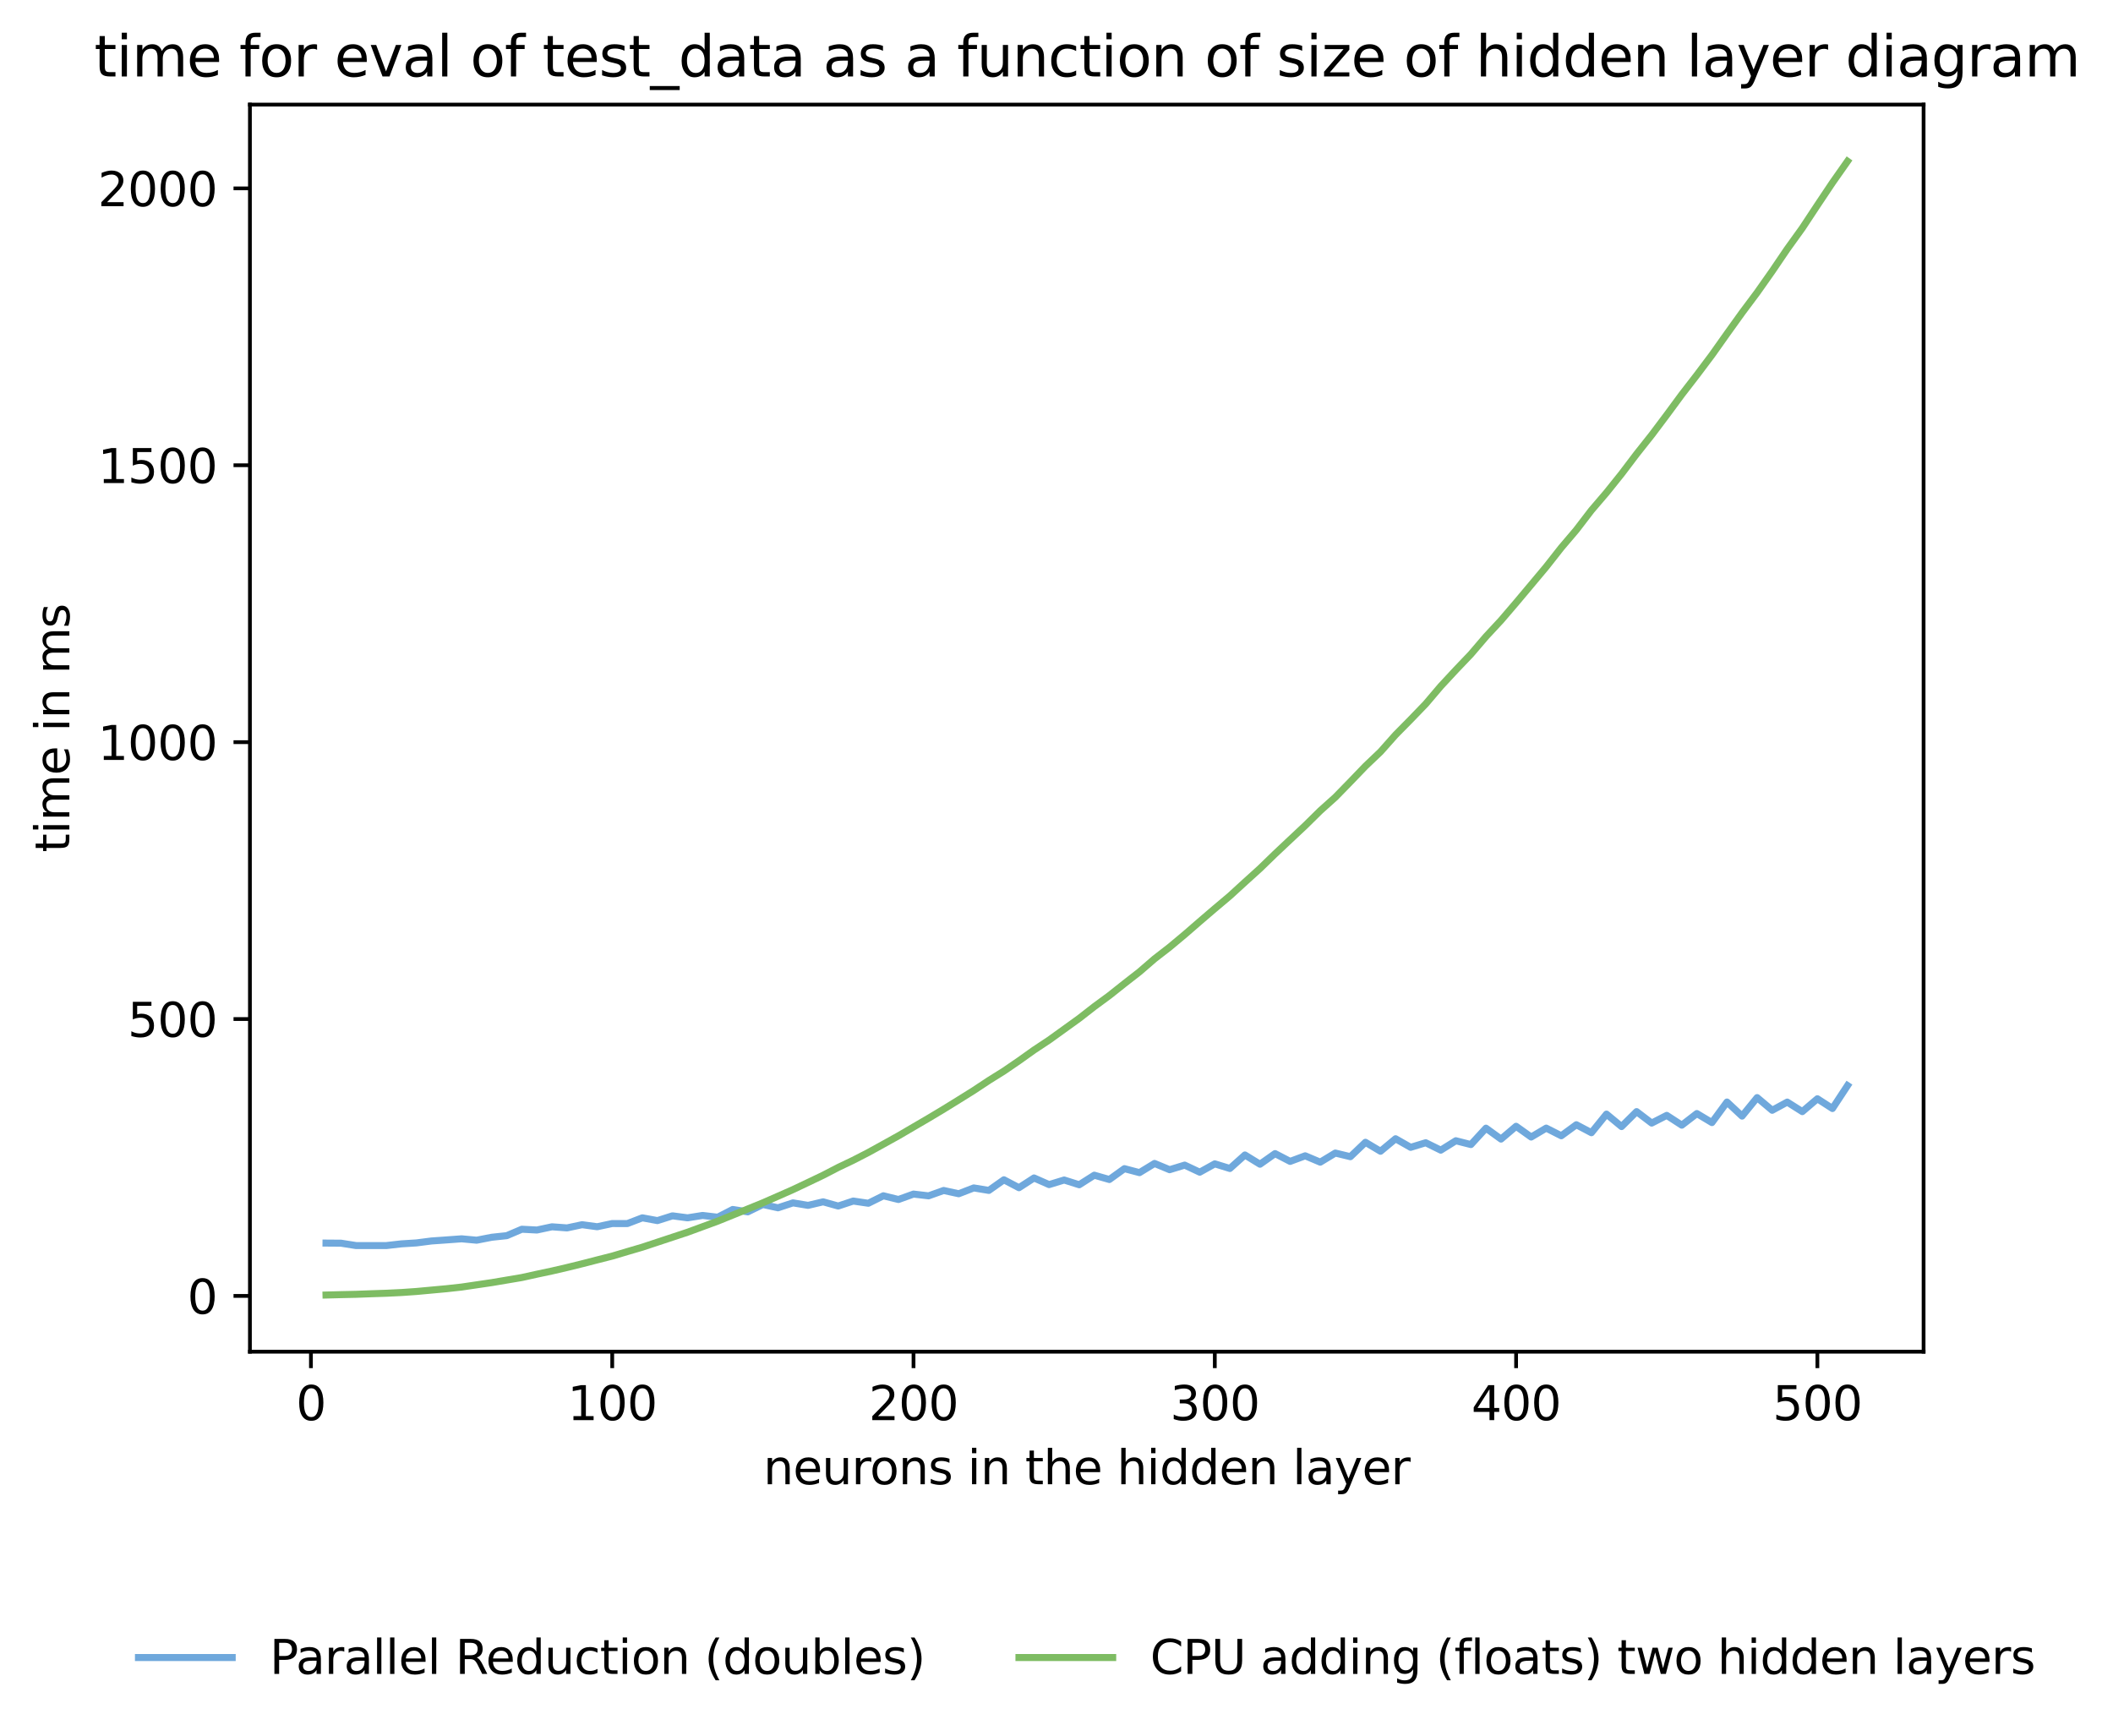<?xml version="1.0" encoding="utf-8" standalone="no"?>
<!DOCTYPE svg PUBLIC "-//W3C//DTD SVG 1.1//EN"
  "http://www.w3.org/Graphics/SVG/1.1/DTD/svg11.dtd">
<svg xmlns:xlink="http://www.w3.org/1999/xlink" width="450.864pt" height="370.464pt" viewBox="0 0 450.864 370.464" xmlns="http://www.w3.org/2000/svg" version="1.1">
 <defs>
  <style type="text/css">*{stroke-linejoin: round; stroke-linecap: butt}</style>
 </defs>
 <g id="figure_1">
  <g id="patch_1">
   <path d="M 0 370.464 
L 450.864 370.464 
L 450.864 0 
L 0 0 
z
" style="fill: #ffffff"/>
  </g>
  <g id="axes_1">
   <g id="patch_2">
    <path d="M 53.328 288.43 
L 410.448 288.43 
L 410.448 22.318 
L 53.328 22.318 
z
" style="fill: #ffffff"/>
   </g>
   <g id="matplotlib.axis_1">
    <g id="xtick_1">
     <g id="line2d_1">
      <defs>
       <path id="mac2b638244" d="M 0 0 
L 0 3.5 
" style="stroke: #000000; stroke-width: 0.8"/>
      </defs>
      <g>
       <use xlink:href="#mac2b638244" x="66.346" y="288.43" style="stroke: #000000; stroke-width: 0.8"/>
      </g>
     </g>
     <g id="text_1">
      <!-- 0 -->
      <g transform="translate(63.165 303.029) scale(0.1 -0.1)">
       <defs>
        <path id="DejaVuSans-30" d="M 2034 4250 
Q 1547 4250 1301 3770 
Q 1056 3291 1056 2328 
Q 1056 1369 1301 889 
Q 1547 409 2034 409 
Q 2525 409 2770 889 
Q 3016 1369 3016 2328 
Q 3016 3291 2770 3770 
Q 2525 4250 2034 4250 
z
M 2034 4750 
Q 2819 4750 3233 4129 
Q 3647 3509 3647 2328 
Q 3647 1150 3233 529 
Q 2819 -91 2034 -91 
Q 1250 -91 836 529 
Q 422 1150 422 2328 
Q 422 3509 836 4129 
Q 1250 4750 2034 4750 
z
" transform="scale(0.016)"/>
       </defs>
       <use xlink:href="#DejaVuSans-30"/>
      </g>
     </g>
    </g>
    <g id="xtick_2">
     <g id="line2d_2">
      <g>
       <use xlink:href="#mac2b638244" x="130.634" y="288.43" style="stroke: #000000; stroke-width: 0.8"/>
      </g>
     </g>
     <g id="text_2">
      <!-- 100 -->
      <g transform="translate(121.091 303.029) scale(0.1 -0.1)">
       <defs>
        <path id="DejaVuSans-31" d="M 794 531 
L 1825 531 
L 1825 4091 
L 703 3866 
L 703 4441 
L 1819 4666 
L 2450 4666 
L 2450 531 
L 3481 531 
L 3481 0 
L 794 0 
L 794 531 
z
" transform="scale(0.016)"/>
       </defs>
       <use xlink:href="#DejaVuSans-31"/>
       <use xlink:href="#DejaVuSans-30" x="63.623"/>
       <use xlink:href="#DejaVuSans-30" x="127.246"/>
      </g>
     </g>
    </g>
    <g id="xtick_3">
     <g id="line2d_3">
      <g>
       <use xlink:href="#mac2b638244" x="194.923" y="288.43" style="stroke: #000000; stroke-width: 0.8"/>
      </g>
     </g>
     <g id="text_3">
      <!-- 200 -->
      <g transform="translate(185.379 303.029) scale(0.1 -0.1)">
       <defs>
        <path id="DejaVuSans-32" d="M 1228 531 
L 3431 531 
L 3431 0 
L 469 0 
L 469 531 
Q 828 903 1448 1529 
Q 2069 2156 2228 2338 
Q 2531 2678 2651 2914 
Q 2772 3150 2772 3378 
Q 2772 3750 2511 3984 
Q 2250 4219 1831 4219 
Q 1534 4219 1204 4116 
Q 875 4013 500 3803 
L 500 4441 
Q 881 4594 1212 4672 
Q 1544 4750 1819 4750 
Q 2544 4750 2975 4387 
Q 3406 4025 3406 3419 
Q 3406 3131 3298 2873 
Q 3191 2616 2906 2266 
Q 2828 2175 2409 1742 
Q 1991 1309 1228 531 
z
" transform="scale(0.016)"/>
       </defs>
       <use xlink:href="#DejaVuSans-32"/>
       <use xlink:href="#DejaVuSans-30" x="63.623"/>
       <use xlink:href="#DejaVuSans-30" x="127.246"/>
      </g>
     </g>
    </g>
    <g id="xtick_4">
     <g id="line2d_4">
      <g>
       <use xlink:href="#mac2b638244" x="259.211" y="288.43" style="stroke: #000000; stroke-width: 0.8"/>
      </g>
     </g>
     <g id="text_4">
      <!-- 300 -->
      <g transform="translate(249.667 303.029) scale(0.1 -0.1)">
       <defs>
        <path id="DejaVuSans-33" d="M 2597 2516 
Q 3050 2419 3304 2112 
Q 3559 1806 3559 1356 
Q 3559 666 3084 287 
Q 2609 -91 1734 -91 
Q 1441 -91 1130 -33 
Q 819 25 488 141 
L 488 750 
Q 750 597 1062 519 
Q 1375 441 1716 441 
Q 2309 441 2620 675 
Q 2931 909 2931 1356 
Q 2931 1769 2642 2001 
Q 2353 2234 1838 2234 
L 1294 2234 
L 1294 2753 
L 1863 2753 
Q 2328 2753 2575 2939 
Q 2822 3125 2822 3475 
Q 2822 3834 2567 4026 
Q 2313 4219 1838 4219 
Q 1578 4219 1281 4162 
Q 984 4106 628 3988 
L 628 4550 
Q 988 4650 1302 4700 
Q 1616 4750 1894 4750 
Q 2613 4750 3031 4423 
Q 3450 4097 3450 3541 
Q 3450 3153 3228 2886 
Q 3006 2619 2597 2516 
z
" transform="scale(0.016)"/>
       </defs>
       <use xlink:href="#DejaVuSans-33"/>
       <use xlink:href="#DejaVuSans-30" x="63.623"/>
       <use xlink:href="#DejaVuSans-30" x="127.246"/>
      </g>
     </g>
    </g>
    <g id="xtick_5">
     <g id="line2d_5">
      <g>
       <use xlink:href="#mac2b638244" x="323.499" y="288.43" style="stroke: #000000; stroke-width: 0.8"/>
      </g>
     </g>
     <g id="text_5">
      <!-- 400 -->
      <g transform="translate(313.955 303.029) scale(0.1 -0.1)">
       <defs>
        <path id="DejaVuSans-34" d="M 2419 4116 
L 825 1625 
L 2419 1625 
L 2419 4116 
z
M 2253 4666 
L 3047 4666 
L 3047 1625 
L 3713 1625 
L 3713 1100 
L 3047 1100 
L 3047 0 
L 2419 0 
L 2419 1100 
L 313 1100 
L 313 1709 
L 2253 4666 
z
" transform="scale(0.016)"/>
       </defs>
       <use xlink:href="#DejaVuSans-34"/>
       <use xlink:href="#DejaVuSans-30" x="63.623"/>
       <use xlink:href="#DejaVuSans-30" x="127.246"/>
      </g>
     </g>
    </g>
    <g id="xtick_6">
     <g id="line2d_6">
      <g>
       <use xlink:href="#mac2b638244" x="387.787" y="288.43" style="stroke: #000000; stroke-width: 0.8"/>
      </g>
     </g>
     <g id="text_6">
      <!-- 500 -->
      <g transform="translate(378.243 303.029) scale(0.1 -0.1)">
       <defs>
        <path id="DejaVuSans-35" d="M 691 4666 
L 3169 4666 
L 3169 4134 
L 1269 4134 
L 1269 2991 
Q 1406 3038 1543 3061 
Q 1681 3084 1819 3084 
Q 2600 3084 3056 2656 
Q 3513 2228 3513 1497 
Q 3513 744 3044 326 
Q 2575 -91 1722 -91 
Q 1428 -91 1123 -41 
Q 819 9 494 109 
L 494 744 
Q 775 591 1075 516 
Q 1375 441 1709 441 
Q 2250 441 2565 725 
Q 2881 1009 2881 1497 
Q 2881 1984 2565 2268 
Q 2250 2553 1709 2553 
Q 1456 2553 1204 2497 
Q 953 2441 691 2322 
L 691 4666 
z
" transform="scale(0.016)"/>
       </defs>
       <use xlink:href="#DejaVuSans-35"/>
       <use xlink:href="#DejaVuSans-30" x="63.623"/>
       <use xlink:href="#DejaVuSans-30" x="127.246"/>
      </g>
     </g>
    </g>
    <g id="text_7">
     <!-- neurons in the hidden layer -->
     <g transform="translate(162.883 316.707) scale(0.1 -0.1)">
      <defs>
       <path id="DejaVuSans-6e" d="M 3513 2113 
L 3513 0 
L 2938 0 
L 2938 2094 
Q 2938 2591 2744 2837 
Q 2550 3084 2163 3084 
Q 1697 3084 1428 2787 
Q 1159 2491 1159 1978 
L 1159 0 
L 581 0 
L 581 3500 
L 1159 3500 
L 1159 2956 
Q 1366 3272 1645 3428 
Q 1925 3584 2291 3584 
Q 2894 3584 3203 3211 
Q 3513 2838 3513 2113 
z
" transform="scale(0.016)"/>
       <path id="DejaVuSans-65" d="M 3597 1894 
L 3597 1613 
L 953 1613 
Q 991 1019 1311 708 
Q 1631 397 2203 397 
Q 2534 397 2845 478 
Q 3156 559 3463 722 
L 3463 178 
Q 3153 47 2828 -22 
Q 2503 -91 2169 -91 
Q 1331 -91 842 396 
Q 353 884 353 1716 
Q 353 2575 817 3079 
Q 1281 3584 2069 3584 
Q 2775 3584 3186 3129 
Q 3597 2675 3597 1894 
z
M 3022 2063 
Q 3016 2534 2758 2815 
Q 2500 3097 2075 3097 
Q 1594 3097 1305 2825 
Q 1016 2553 972 2059 
L 3022 2063 
z
" transform="scale(0.016)"/>
       <path id="DejaVuSans-75" d="M 544 1381 
L 544 3500 
L 1119 3500 
L 1119 1403 
Q 1119 906 1312 657 
Q 1506 409 1894 409 
Q 2359 409 2629 706 
Q 2900 1003 2900 1516 
L 2900 3500 
L 3475 3500 
L 3475 0 
L 2900 0 
L 2900 538 
Q 2691 219 2414 64 
Q 2138 -91 1772 -91 
Q 1169 -91 856 284 
Q 544 659 544 1381 
z
M 1991 3584 
L 1991 3584 
z
" transform="scale(0.016)"/>
       <path id="DejaVuSans-72" d="M 2631 2963 
Q 2534 3019 2420 3045 
Q 2306 3072 2169 3072 
Q 1681 3072 1420 2755 
Q 1159 2438 1159 1844 
L 1159 0 
L 581 0 
L 581 3500 
L 1159 3500 
L 1159 2956 
Q 1341 3275 1631 3429 
Q 1922 3584 2338 3584 
Q 2397 3584 2469 3576 
Q 2541 3569 2628 3553 
L 2631 2963 
z
" transform="scale(0.016)"/>
       <path id="DejaVuSans-6f" d="M 1959 3097 
Q 1497 3097 1228 2736 
Q 959 2375 959 1747 
Q 959 1119 1226 758 
Q 1494 397 1959 397 
Q 2419 397 2687 759 
Q 2956 1122 2956 1747 
Q 2956 2369 2687 2733 
Q 2419 3097 1959 3097 
z
M 1959 3584 
Q 2709 3584 3137 3096 
Q 3566 2609 3566 1747 
Q 3566 888 3137 398 
Q 2709 -91 1959 -91 
Q 1206 -91 779 398 
Q 353 888 353 1747 
Q 353 2609 779 3096 
Q 1206 3584 1959 3584 
z
" transform="scale(0.016)"/>
       <path id="DejaVuSans-73" d="M 2834 3397 
L 2834 2853 
Q 2591 2978 2328 3040 
Q 2066 3103 1784 3103 
Q 1356 3103 1142 2972 
Q 928 2841 928 2578 
Q 928 2378 1081 2264 
Q 1234 2150 1697 2047 
L 1894 2003 
Q 2506 1872 2764 1633 
Q 3022 1394 3022 966 
Q 3022 478 2636 193 
Q 2250 -91 1575 -91 
Q 1294 -91 989 -36 
Q 684 19 347 128 
L 347 722 
Q 666 556 975 473 
Q 1284 391 1588 391 
Q 1994 391 2212 530 
Q 2431 669 2431 922 
Q 2431 1156 2273 1281 
Q 2116 1406 1581 1522 
L 1381 1569 
Q 847 1681 609 1914 
Q 372 2147 372 2553 
Q 372 3047 722 3315 
Q 1072 3584 1716 3584 
Q 2034 3584 2315 3537 
Q 2597 3491 2834 3397 
z
" transform="scale(0.016)"/>
       <path id="DejaVuSans-20" transform="scale(0.016)"/>
       <path id="DejaVuSans-69" d="M 603 3500 
L 1178 3500 
L 1178 0 
L 603 0 
L 603 3500 
z
M 603 4863 
L 1178 4863 
L 1178 4134 
L 603 4134 
L 603 4863 
z
" transform="scale(0.016)"/>
       <path id="DejaVuSans-74" d="M 1172 4494 
L 1172 3500 
L 2356 3500 
L 2356 3053 
L 1172 3053 
L 1172 1153 
Q 1172 725 1289 603 
Q 1406 481 1766 481 
L 2356 481 
L 2356 0 
L 1766 0 
Q 1100 0 847 248 
Q 594 497 594 1153 
L 594 3053 
L 172 3053 
L 172 3500 
L 594 3500 
L 594 4494 
L 1172 4494 
z
" transform="scale(0.016)"/>
       <path id="DejaVuSans-68" d="M 3513 2113 
L 3513 0 
L 2938 0 
L 2938 2094 
Q 2938 2591 2744 2837 
Q 2550 3084 2163 3084 
Q 1697 3084 1428 2787 
Q 1159 2491 1159 1978 
L 1159 0 
L 581 0 
L 581 4863 
L 1159 4863 
L 1159 2956 
Q 1366 3272 1645 3428 
Q 1925 3584 2291 3584 
Q 2894 3584 3203 3211 
Q 3513 2838 3513 2113 
z
" transform="scale(0.016)"/>
       <path id="DejaVuSans-64" d="M 2906 2969 
L 2906 4863 
L 3481 4863 
L 3481 0 
L 2906 0 
L 2906 525 
Q 2725 213 2448 61 
Q 2172 -91 1784 -91 
Q 1150 -91 751 415 
Q 353 922 353 1747 
Q 353 2572 751 3078 
Q 1150 3584 1784 3584 
Q 2172 3584 2448 3432 
Q 2725 3281 2906 2969 
z
M 947 1747 
Q 947 1113 1208 752 
Q 1469 391 1925 391 
Q 2381 391 2643 752 
Q 2906 1113 2906 1747 
Q 2906 2381 2643 2742 
Q 2381 3103 1925 3103 
Q 1469 3103 1208 2742 
Q 947 2381 947 1747 
z
" transform="scale(0.016)"/>
       <path id="DejaVuSans-6c" d="M 603 4863 
L 1178 4863 
L 1178 0 
L 603 0 
L 603 4863 
z
" transform="scale(0.016)"/>
       <path id="DejaVuSans-61" d="M 2194 1759 
Q 1497 1759 1228 1600 
Q 959 1441 959 1056 
Q 959 750 1161 570 
Q 1363 391 1709 391 
Q 2188 391 2477 730 
Q 2766 1069 2766 1631 
L 2766 1759 
L 2194 1759 
z
M 3341 1997 
L 3341 0 
L 2766 0 
L 2766 531 
Q 2569 213 2275 61 
Q 1981 -91 1556 -91 
Q 1019 -91 701 211 
Q 384 513 384 1019 
Q 384 1609 779 1909 
Q 1175 2209 1959 2209 
L 2766 2209 
L 2766 2266 
Q 2766 2663 2505 2880 
Q 2244 3097 1772 3097 
Q 1472 3097 1187 3025 
Q 903 2953 641 2809 
L 641 3341 
Q 956 3463 1253 3523 
Q 1550 3584 1831 3584 
Q 2591 3584 2966 3190 
Q 3341 2797 3341 1997 
z
" transform="scale(0.016)"/>
       <path id="DejaVuSans-79" d="M 2059 -325 
Q 1816 -950 1584 -1140 
Q 1353 -1331 966 -1331 
L 506 -1331 
L 506 -850 
L 844 -850 
Q 1081 -850 1212 -737 
Q 1344 -625 1503 -206 
L 1606 56 
L 191 3500 
L 800 3500 
L 1894 763 
L 2988 3500 
L 3597 3500 
L 2059 -325 
z
" transform="scale(0.016)"/>
      </defs>
      <use xlink:href="#DejaVuSans-6e"/>
      <use xlink:href="#DejaVuSans-65" x="63.379"/>
      <use xlink:href="#DejaVuSans-75" x="124.902"/>
      <use xlink:href="#DejaVuSans-72" x="188.281"/>
      <use xlink:href="#DejaVuSans-6f" x="227.145"/>
      <use xlink:href="#DejaVuSans-6e" x="288.326"/>
      <use xlink:href="#DejaVuSans-73" x="351.705"/>
      <use xlink:href="#DejaVuSans-20" x="403.805"/>
      <use xlink:href="#DejaVuSans-69" x="435.592"/>
      <use xlink:href="#DejaVuSans-6e" x="463.375"/>
      <use xlink:href="#DejaVuSans-20" x="526.754"/>
      <use xlink:href="#DejaVuSans-74" x="558.541"/>
      <use xlink:href="#DejaVuSans-68" x="597.75"/>
      <use xlink:href="#DejaVuSans-65" x="661.129"/>
      <use xlink:href="#DejaVuSans-20" x="722.652"/>
      <use xlink:href="#DejaVuSans-68" x="754.439"/>
      <use xlink:href="#DejaVuSans-69" x="817.818"/>
      <use xlink:href="#DejaVuSans-64" x="845.602"/>
      <use xlink:href="#DejaVuSans-64" x="909.078"/>
      <use xlink:href="#DejaVuSans-65" x="972.555"/>
      <use xlink:href="#DejaVuSans-6e" x="1034.078"/>
      <use xlink:href="#DejaVuSans-20" x="1097.457"/>
      <use xlink:href="#DejaVuSans-6c" x="1129.244"/>
      <use xlink:href="#DejaVuSans-61" x="1157.027"/>
      <use xlink:href="#DejaVuSans-79" x="1218.307"/>
      <use xlink:href="#DejaVuSans-65" x="1277.486"/>
      <use xlink:href="#DejaVuSans-72" x="1339.01"/>
     </g>
    </g>
   </g>
   <g id="matplotlib.axis_2">
    <g id="ytick_1">
     <g id="line2d_7">
      <defs>
       <path id="m992aa551db" d="M 0 0 
L -3.5 0 
" style="stroke: #000000; stroke-width: 0.8"/>
      </defs>
      <g>
       <use xlink:href="#m992aa551db" x="53.328" y="276.523" style="stroke: #000000; stroke-width: 0.8"/>
      </g>
     </g>
     <g id="text_8">
      <!-- 0 -->
      <g transform="translate(39.966 280.322) scale(0.1 -0.1)">
       <use xlink:href="#DejaVuSans-30"/>
      </g>
     </g>
    </g>
    <g id="ytick_2">
     <g id="line2d_8">
      <g>
       <use xlink:href="#m992aa551db" x="53.328" y="217.44" style="stroke: #000000; stroke-width: 0.8"/>
      </g>
     </g>
     <g id="text_9">
      <!-- 500 -->
      <g transform="translate(27.241 221.24) scale(0.1 -0.1)">
       <use xlink:href="#DejaVuSans-35"/>
       <use xlink:href="#DejaVuSans-30" x="63.623"/>
       <use xlink:href="#DejaVuSans-30" x="127.246"/>
      </g>
     </g>
    </g>
    <g id="ytick_3">
     <g id="line2d_9">
      <g>
       <use xlink:href="#m992aa551db" x="53.328" y="158.358" style="stroke: #000000; stroke-width: 0.8"/>
      </g>
     </g>
     <g id="text_10">
      <!-- 1000 -->
      <g transform="translate(20.878 162.157) scale(0.1 -0.1)">
       <use xlink:href="#DejaVuSans-31"/>
       <use xlink:href="#DejaVuSans-30" x="63.623"/>
       <use xlink:href="#DejaVuSans-30" x="127.246"/>
       <use xlink:href="#DejaVuSans-30" x="190.869"/>
      </g>
     </g>
    </g>
    <g id="ytick_4">
     <g id="line2d_10">
      <g>
       <use xlink:href="#m992aa551db" x="53.328" y="99.275" style="stroke: #000000; stroke-width: 0.8"/>
      </g>
     </g>
     <g id="text_11">
      <!-- 1500 -->
      <g transform="translate(20.878 103.074) scale(0.1 -0.1)">
       <use xlink:href="#DejaVuSans-31"/>
       <use xlink:href="#DejaVuSans-35" x="63.623"/>
       <use xlink:href="#DejaVuSans-30" x="127.246"/>
       <use xlink:href="#DejaVuSans-30" x="190.869"/>
      </g>
     </g>
    </g>
    <g id="ytick_5">
     <g id="line2d_11">
      <g>
       <use xlink:href="#m992aa551db" x="53.328" y="40.192" style="stroke: #000000; stroke-width: 0.8"/>
      </g>
     </g>
     <g id="text_12">
      <!-- 2000 -->
      <g transform="translate(20.878 43.992) scale(0.1 -0.1)">
       <use xlink:href="#DejaVuSans-32"/>
       <use xlink:href="#DejaVuSans-30" x="63.623"/>
       <use xlink:href="#DejaVuSans-30" x="127.246"/>
       <use xlink:href="#DejaVuSans-30" x="190.869"/>
      </g>
     </g>
    </g>
    <g id="text_13">
     <!-- time in ms -->
     <g transform="translate(14.798 181.881) rotate(-90) scale(0.1 -0.1)">
      <defs>
       <path id="DejaVuSans-6d" d="M 3328 2828 
Q 3544 3216 3844 3400 
Q 4144 3584 4550 3584 
Q 5097 3584 5394 3201 
Q 5691 2819 5691 2113 
L 5691 0 
L 5113 0 
L 5113 2094 
Q 5113 2597 4934 2840 
Q 4756 3084 4391 3084 
Q 3944 3084 3684 2787 
Q 3425 2491 3425 1978 
L 3425 0 
L 2847 0 
L 2847 2094 
Q 2847 2600 2669 2842 
Q 2491 3084 2119 3084 
Q 1678 3084 1418 2786 
Q 1159 2488 1159 1978 
L 1159 0 
L 581 0 
L 581 3500 
L 1159 3500 
L 1159 2956 
Q 1356 3278 1631 3431 
Q 1906 3584 2284 3584 
Q 2666 3584 2933 3390 
Q 3200 3197 3328 2828 
z
" transform="scale(0.016)"/>
      </defs>
      <use xlink:href="#DejaVuSans-74"/>
      <use xlink:href="#DejaVuSans-69" x="39.209"/>
      <use xlink:href="#DejaVuSans-6d" x="66.992"/>
      <use xlink:href="#DejaVuSans-65" x="164.404"/>
      <use xlink:href="#DejaVuSans-20" x="225.928"/>
      <use xlink:href="#DejaVuSans-69" x="257.715"/>
      <use xlink:href="#DejaVuSans-6e" x="285.498"/>
      <use xlink:href="#DejaVuSans-20" x="348.877"/>
      <use xlink:href="#DejaVuSans-6d" x="380.664"/>
      <use xlink:href="#DejaVuSans-73" x="478.076"/>
     </g>
    </g>
   </g>
   <g id="line2d_12">
    <path d="M 69.561 265.25 
L 72.775 265.274 
L 75.99 265.782 
L 79.204 265.782 
L 82.418 265.782 
L 85.633 265.416 
L 88.847 265.215 
L 92.062 264.801 
L 95.276 264.577 
L 98.49 264.34 
L 101.705 264.636 
L 104.919 264.009 
L 108.134 263.667 
L 111.348 262.296 
L 114.562 262.462 
L 117.777 261.776 
L 120.991 262.012 
L 124.206 261.327 
L 127.42 261.764 
L 130.634 261.079 
L 133.849 261.091 
L 137.063 259.862 
L 140.278 260.453 
L 143.492 259.436 
L 146.706 259.862 
L 149.921 259.354 
L 153.135 259.732 
L 156.35 258.078 
L 159.564 258.586 
L 162.778 257.014 
L 165.993 257.723 
L 169.207 256.671 
L 172.422 257.203 
L 175.636 256.447 
L 178.851 257.345 
L 182.065 256.281 
L 185.279 256.754 
L 188.494 255.159 
L 191.708 255.951 
L 194.923 254.793 
L 198.137 255.171 
L 201.351 254.024 
L 204.566 254.722 
L 207.78 253.481 
L 210.995 254.013 
L 214.209 251.744 
L 217.423 253.434 
L 220.638 251.354 
L 223.852 252.772 
L 227.067 251.791 
L 230.281 252.807 
L 233.495 250.763 
L 236.71 251.685 
L 239.924 249.369 
L 243.139 250.22 
L 246.353 248.258 
L 249.567 249.593 
L 252.782 248.613 
L 255.996 250.125 
L 259.211 248.341 
L 262.425 249.333 
L 265.639 246.45 
L 268.854 248.423 
L 272.068 246.155 
L 275.283 247.821 
L 278.497 246.627 
L 281.711 247.986 
L 284.926 246.037 
L 288.14 246.816 
L 291.355 243.744 
L 294.569 245.658 
L 297.783 242.988 
L 300.998 244.819 
L 304.212 243.839 
L 307.427 245.422 
L 310.641 243.413 
L 313.855 244.229 
L 317.07 240.731 
L 320.284 243.059 
L 323.499 240.329 
L 326.713 242.622 
L 329.927 240.719 
L 333.142 242.35 
L 336.356 239.998 
L 339.571 241.7 
L 342.785 237.729 
L 345.999 240.388 
L 349.214 237.198 
L 352.428 239.644 
L 355.643 238.001 
L 358.857 240.093 
L 362.071 237.611 
L 365.286 239.537 
L 368.5 235.153 
L 371.715 238.155 
L 374.929 234.208 
L 378.143 236.914 
L 381.358 235.165 
L 384.572 237.198 
L 387.787 234.456 
L 391.001 236.536 
L 394.215 231.644 
" clip-path="url(#pbb4e5a3d83)" style="fill: none; stroke: #6fa8dc; stroke-width: 1.5; stroke-linecap: square"/>
   </g>
   <g id="line2d_13">
    <path d="M 69.561 276.334 
L 72.775 276.251 
L 75.99 276.181 
L 79.204 276.062 
L 82.418 275.956 
L 85.633 275.802 
L 88.847 275.578 
L 92.062 275.282 
L 95.276 274.987 
L 98.49 274.633 
L 101.705 274.16 
L 104.919 273.687 
L 108.134 273.144 
L 111.348 272.6 
L 114.562 271.891 
L 117.777 271.206 
L 120.991 270.461 
L 124.206 269.67 
L 127.42 268.842 
L 130.634 268.027 
L 133.849 267.07 
L 137.063 266.125 
L 140.278 265.061 
L 143.492 263.998 
L 146.706 262.934 
L 149.921 261.753 
L 153.135 260.571 
L 156.35 259.271 
L 159.564 257.971 
L 162.778 256.66 
L 165.993 255.253 
L 169.207 253.835 
L 172.422 252.311 
L 175.636 250.775 
L 178.851 249.109 
L 182.065 247.573 
L 185.279 245.918 
L 188.494 244.146 
L 191.708 242.362 
L 194.923 240.483 
L 198.137 238.604 
L 201.351 236.678 
L 204.566 234.693 
L 207.78 232.684 
L 210.995 230.557 
L 214.209 228.548 
L 217.423 226.35 
L 220.638 224.058 
L 223.852 221.931 
L 227.067 219.615 
L 230.281 217.299 
L 233.495 214.794 
L 236.71 212.43 
L 239.924 209.878 
L 243.139 207.373 
L 246.353 204.596 
L 249.567 202.103 
L 252.782 199.42 
L 255.996 196.632 
L 259.211 193.878 
L 262.425 191.172 
L 265.639 188.23 
L 268.854 185.323 
L 272.068 182.204 
L 275.283 179.179 
L 278.497 176.165 
L 281.711 172.998 
L 284.926 170.115 
L 288.14 166.818 
L 291.355 163.474 
L 294.569 160.414 
L 297.783 156.798 
L 300.998 153.537 
L 304.212 150.204 
L 307.427 146.423 
L 310.641 142.961 
L 313.855 139.593 
L 317.07 135.835 
L 320.284 132.373 
L 323.499 128.616 
L 326.713 124.787 
L 329.927 120.947 
L 333.142 116.858 
L 336.356 113.077 
L 339.571 108.882 
L 342.785 105.124 
L 345.999 101.118 
L 349.214 96.876 
L 352.428 92.823 
L 355.643 88.546 
L 358.857 84.185 
L 362.071 80.026 
L 365.286 75.748 
L 368.5 71.211 
L 371.715 66.732 
L 374.929 62.431 
L 378.143 57.87 
L 381.358 53.132 
L 384.572 48.665 
L 387.787 43.796 
L 391.001 38.987 
L 394.215 34.414 
" clip-path="url(#pbb4e5a3d83)" style="fill: none; stroke: #7ebc63; stroke-width: 1.5; stroke-linecap: square"/>
   </g>
   <g id="patch_3">
    <path d="M 53.328 288.43 
L 53.328 22.318 
" style="fill: none; stroke: #000000; stroke-width: 0.8; stroke-linejoin: miter; stroke-linecap: square"/>
   </g>
   <g id="patch_4">
    <path d="M 410.448 288.43 
L 410.448 22.318 
" style="fill: none; stroke: #000000; stroke-width: 0.8; stroke-linejoin: miter; stroke-linecap: square"/>
   </g>
   <g id="patch_5">
    <path d="M 53.328 288.43 
L 410.448 288.43 
" style="fill: none; stroke: #000000; stroke-width: 0.8; stroke-linejoin: miter; stroke-linecap: square"/>
   </g>
   <g id="patch_6">
    <path d="M 53.328 22.318 
L 410.448 22.318 
" style="fill: none; stroke: #000000; stroke-width: 0.8; stroke-linejoin: miter; stroke-linecap: square"/>
   </g>
   <g id="text_14">
    <!-- time for eval of test_data as a function of size of hidden layer diagram -->
    <g transform="translate(20.113 16.318) scale(0.12 -0.12)">
     <defs>
      <path id="DejaVuSans-66" d="M 2375 4863 
L 2375 4384 
L 1825 4384 
Q 1516 4384 1395 4259 
Q 1275 4134 1275 3809 
L 1275 3500 
L 2222 3500 
L 2222 3053 
L 1275 3053 
L 1275 0 
L 697 0 
L 697 3053 
L 147 3053 
L 147 3500 
L 697 3500 
L 697 3744 
Q 697 4328 969 4595 
Q 1241 4863 1831 4863 
L 2375 4863 
z
" transform="scale(0.016)"/>
      <path id="DejaVuSans-76" d="M 191 3500 
L 800 3500 
L 1894 563 
L 2988 3500 
L 3597 3500 
L 2284 0 
L 1503 0 
L 191 3500 
z
" transform="scale(0.016)"/>
      <path id="DejaVuSans-5f" d="M 3263 -1063 
L 3263 -1509 
L -63 -1509 
L -63 -1063 
L 3263 -1063 
z
" transform="scale(0.016)"/>
      <path id="DejaVuSans-63" d="M 3122 3366 
L 3122 2828 
Q 2878 2963 2633 3030 
Q 2388 3097 2138 3097 
Q 1578 3097 1268 2742 
Q 959 2388 959 1747 
Q 959 1106 1268 751 
Q 1578 397 2138 397 
Q 2388 397 2633 464 
Q 2878 531 3122 666 
L 3122 134 
Q 2881 22 2623 -34 
Q 2366 -91 2075 -91 
Q 1284 -91 818 406 
Q 353 903 353 1747 
Q 353 2603 823 3093 
Q 1294 3584 2113 3584 
Q 2378 3584 2631 3529 
Q 2884 3475 3122 3366 
z
" transform="scale(0.016)"/>
      <path id="DejaVuSans-7a" d="M 353 3500 
L 3084 3500 
L 3084 2975 
L 922 459 
L 3084 459 
L 3084 0 
L 275 0 
L 275 525 
L 2438 3041 
L 353 3041 
L 353 3500 
z
" transform="scale(0.016)"/>
      <path id="DejaVuSans-67" d="M 2906 1791 
Q 2906 2416 2648 2759 
Q 2391 3103 1925 3103 
Q 1463 3103 1205 2759 
Q 947 2416 947 1791 
Q 947 1169 1205 825 
Q 1463 481 1925 481 
Q 2391 481 2648 825 
Q 2906 1169 2906 1791 
z
M 3481 434 
Q 3481 -459 3084 -895 
Q 2688 -1331 1869 -1331 
Q 1566 -1331 1297 -1286 
Q 1028 -1241 775 -1147 
L 775 -588 
Q 1028 -725 1275 -790 
Q 1522 -856 1778 -856 
Q 2344 -856 2625 -561 
Q 2906 -266 2906 331 
L 2906 616 
Q 2728 306 2450 153 
Q 2172 0 1784 0 
Q 1141 0 747 490 
Q 353 981 353 1791 
Q 353 2603 747 3093 
Q 1141 3584 1784 3584 
Q 2172 3584 2450 3431 
Q 2728 3278 2906 2969 
L 2906 3500 
L 3481 3500 
L 3481 434 
z
" transform="scale(0.016)"/>
     </defs>
     <use xlink:href="#DejaVuSans-74"/>
     <use xlink:href="#DejaVuSans-69" x="39.209"/>
     <use xlink:href="#DejaVuSans-6d" x="66.992"/>
     <use xlink:href="#DejaVuSans-65" x="164.404"/>
     <use xlink:href="#DejaVuSans-20" x="225.928"/>
     <use xlink:href="#DejaVuSans-66" x="257.715"/>
     <use xlink:href="#DejaVuSans-6f" x="292.92"/>
     <use xlink:href="#DejaVuSans-72" x="354.102"/>
     <use xlink:href="#DejaVuSans-20" x="395.215"/>
     <use xlink:href="#DejaVuSans-65" x="427.002"/>
     <use xlink:href="#DejaVuSans-76" x="488.525"/>
     <use xlink:href="#DejaVuSans-61" x="547.705"/>
     <use xlink:href="#DejaVuSans-6c" x="608.984"/>
     <use xlink:href="#DejaVuSans-20" x="636.768"/>
     <use xlink:href="#DejaVuSans-6f" x="668.555"/>
     <use xlink:href="#DejaVuSans-66" x="729.736"/>
     <use xlink:href="#DejaVuSans-20" x="764.941"/>
     <use xlink:href="#DejaVuSans-74" x="796.729"/>
     <use xlink:href="#DejaVuSans-65" x="835.938"/>
     <use xlink:href="#DejaVuSans-73" x="897.461"/>
     <use xlink:href="#DejaVuSans-74" x="949.561"/>
     <use xlink:href="#DejaVuSans-5f" x="988.77"/>
     <use xlink:href="#DejaVuSans-64" x="1038.77"/>
     <use xlink:href="#DejaVuSans-61" x="1102.246"/>
     <use xlink:href="#DejaVuSans-74" x="1163.525"/>
     <use xlink:href="#DejaVuSans-61" x="1202.734"/>
     <use xlink:href="#DejaVuSans-20" x="1264.014"/>
     <use xlink:href="#DejaVuSans-61" x="1295.801"/>
     <use xlink:href="#DejaVuSans-73" x="1357.08"/>
     <use xlink:href="#DejaVuSans-20" x="1409.18"/>
     <use xlink:href="#DejaVuSans-61" x="1440.967"/>
     <use xlink:href="#DejaVuSans-20" x="1502.246"/>
     <use xlink:href="#DejaVuSans-66" x="1534.033"/>
     <use xlink:href="#DejaVuSans-75" x="1569.238"/>
     <use xlink:href="#DejaVuSans-6e" x="1632.617"/>
     <use xlink:href="#DejaVuSans-63" x="1695.996"/>
     <use xlink:href="#DejaVuSans-74" x="1750.977"/>
     <use xlink:href="#DejaVuSans-69" x="1790.186"/>
     <use xlink:href="#DejaVuSans-6f" x="1817.969"/>
     <use xlink:href="#DejaVuSans-6e" x="1879.15"/>
     <use xlink:href="#DejaVuSans-20" x="1942.529"/>
     <use xlink:href="#DejaVuSans-6f" x="1974.316"/>
     <use xlink:href="#DejaVuSans-66" x="2035.498"/>
     <use xlink:href="#DejaVuSans-20" x="2070.703"/>
     <use xlink:href="#DejaVuSans-73" x="2102.49"/>
     <use xlink:href="#DejaVuSans-69" x="2154.59"/>
     <use xlink:href="#DejaVuSans-7a" x="2182.373"/>
     <use xlink:href="#DejaVuSans-65" x="2234.863"/>
     <use xlink:href="#DejaVuSans-20" x="2296.387"/>
     <use xlink:href="#DejaVuSans-6f" x="2328.174"/>
     <use xlink:href="#DejaVuSans-66" x="2389.355"/>
     <use xlink:href="#DejaVuSans-20" x="2424.561"/>
     <use xlink:href="#DejaVuSans-68" x="2456.348"/>
     <use xlink:href="#DejaVuSans-69" x="2519.727"/>
     <use xlink:href="#DejaVuSans-64" x="2547.51"/>
     <use xlink:href="#DejaVuSans-64" x="2610.986"/>
     <use xlink:href="#DejaVuSans-65" x="2674.463"/>
     <use xlink:href="#DejaVuSans-6e" x="2735.986"/>
     <use xlink:href="#DejaVuSans-20" x="2799.365"/>
     <use xlink:href="#DejaVuSans-6c" x="2831.152"/>
     <use xlink:href="#DejaVuSans-61" x="2858.936"/>
     <use xlink:href="#DejaVuSans-79" x="2920.215"/>
     <use xlink:href="#DejaVuSans-65" x="2979.395"/>
     <use xlink:href="#DejaVuSans-72" x="3040.918"/>
     <use xlink:href="#DejaVuSans-20" x="3082.031"/>
     <use xlink:href="#DejaVuSans-64" x="3113.818"/>
     <use xlink:href="#DejaVuSans-69" x="3177.295"/>
     <use xlink:href="#DejaVuSans-61" x="3205.078"/>
     <use xlink:href="#DejaVuSans-67" x="3266.357"/>
     <use xlink:href="#DejaVuSans-72" x="3329.834"/>
     <use xlink:href="#DejaVuSans-61" x="3370.947"/>
     <use xlink:href="#DejaVuSans-6d" x="3432.227"/>
    </g>
   </g>
   <g id="legend_1">
    <g id="line2d_14">
     <path d="M 29.545 353.684 
L 39.545 353.684 
L 49.545 353.684 
" style="fill: none; stroke: #6fa8dc; stroke-width: 1.5; stroke-linecap: square"/>
    </g>
    <g id="text_15">
     <!-- Parallel Reduction (doubles) -->
     <g transform="translate(57.545 357.184) scale(0.1 -0.1)">
      <defs>
       <path id="DejaVuSans-50" d="M 1259 4147 
L 1259 2394 
L 2053 2394 
Q 2494 2394 2734 2622 
Q 2975 2850 2975 3272 
Q 2975 3691 2734 3919 
Q 2494 4147 2053 4147 
L 1259 4147 
z
M 628 4666 
L 2053 4666 
Q 2838 4666 3239 4311 
Q 3641 3956 3641 3272 
Q 3641 2581 3239 2228 
Q 2838 1875 2053 1875 
L 1259 1875 
L 1259 0 
L 628 0 
L 628 4666 
z
" transform="scale(0.016)"/>
       <path id="DejaVuSans-52" d="M 2841 2188 
Q 3044 2119 3236 1894 
Q 3428 1669 3622 1275 
L 4263 0 
L 3584 0 
L 2988 1197 
Q 2756 1666 2539 1819 
Q 2322 1972 1947 1972 
L 1259 1972 
L 1259 0 
L 628 0 
L 628 4666 
L 2053 4666 
Q 2853 4666 3247 4331 
Q 3641 3997 3641 3322 
Q 3641 2881 3436 2590 
Q 3231 2300 2841 2188 
z
M 1259 4147 
L 1259 2491 
L 2053 2491 
Q 2509 2491 2742 2702 
Q 2975 2913 2975 3322 
Q 2975 3731 2742 3939 
Q 2509 4147 2053 4147 
L 1259 4147 
z
" transform="scale(0.016)"/>
       <path id="DejaVuSans-28" d="M 1984 4856 
Q 1566 4138 1362 3434 
Q 1159 2731 1159 2009 
Q 1159 1288 1364 580 
Q 1569 -128 1984 -844 
L 1484 -844 
Q 1016 -109 783 600 
Q 550 1309 550 2009 
Q 550 2706 781 3412 
Q 1013 4119 1484 4856 
L 1984 4856 
z
" transform="scale(0.016)"/>
       <path id="DejaVuSans-62" d="M 3116 1747 
Q 3116 2381 2855 2742 
Q 2594 3103 2138 3103 
Q 1681 3103 1420 2742 
Q 1159 2381 1159 1747 
Q 1159 1113 1420 752 
Q 1681 391 2138 391 
Q 2594 391 2855 752 
Q 3116 1113 3116 1747 
z
M 1159 2969 
Q 1341 3281 1617 3432 
Q 1894 3584 2278 3584 
Q 2916 3584 3314 3078 
Q 3713 2572 3713 1747 
Q 3713 922 3314 415 
Q 2916 -91 2278 -91 
Q 1894 -91 1617 61 
Q 1341 213 1159 525 
L 1159 0 
L 581 0 
L 581 4863 
L 1159 4863 
L 1159 2969 
z
" transform="scale(0.016)"/>
       <path id="DejaVuSans-29" d="M 513 4856 
L 1013 4856 
Q 1481 4119 1714 3412 
Q 1947 2706 1947 2009 
Q 1947 1309 1714 600 
Q 1481 -109 1013 -844 
L 513 -844 
Q 928 -128 1133 580 
Q 1338 1288 1338 2009 
Q 1338 2731 1133 3434 
Q 928 4138 513 4856 
z
" transform="scale(0.016)"/>
      </defs>
      <use xlink:href="#DejaVuSans-50"/>
      <use xlink:href="#DejaVuSans-61" x="55.803"/>
      <use xlink:href="#DejaVuSans-72" x="117.082"/>
      <use xlink:href="#DejaVuSans-61" x="158.195"/>
      <use xlink:href="#DejaVuSans-6c" x="219.475"/>
      <use xlink:href="#DejaVuSans-6c" x="247.258"/>
      <use xlink:href="#DejaVuSans-65" x="275.041"/>
      <use xlink:href="#DejaVuSans-6c" x="336.564"/>
      <use xlink:href="#DejaVuSans-20" x="364.348"/>
      <use xlink:href="#DejaVuSans-52" x="396.135"/>
      <use xlink:href="#DejaVuSans-65" x="461.117"/>
      <use xlink:href="#DejaVuSans-64" x="522.641"/>
      <use xlink:href="#DejaVuSans-75" x="586.117"/>
      <use xlink:href="#DejaVuSans-63" x="649.496"/>
      <use xlink:href="#DejaVuSans-74" x="704.477"/>
      <use xlink:href="#DejaVuSans-69" x="743.686"/>
      <use xlink:href="#DejaVuSans-6f" x="771.469"/>
      <use xlink:href="#DejaVuSans-6e" x="832.65"/>
      <use xlink:href="#DejaVuSans-20" x="896.029"/>
      <use xlink:href="#DejaVuSans-28" x="927.816"/>
      <use xlink:href="#DejaVuSans-64" x="966.83"/>
      <use xlink:href="#DejaVuSans-6f" x="1030.307"/>
      <use xlink:href="#DejaVuSans-75" x="1091.488"/>
      <use xlink:href="#DejaVuSans-62" x="1154.867"/>
      <use xlink:href="#DejaVuSans-6c" x="1218.344"/>
      <use xlink:href="#DejaVuSans-65" x="1246.127"/>
      <use xlink:href="#DejaVuSans-73" x="1307.65"/>
      <use xlink:href="#DejaVuSans-29" x="1359.75"/>
     </g>
    </g>
    <g id="line2d_15">
     <path d="M 217.423 353.684 
L 227.423 353.684 
L 237.423 353.684 
" style="fill: none; stroke: #7ebc63; stroke-width: 1.5; stroke-linecap: square"/>
    </g>
    <g id="text_16">
     <!-- CPU adding (floats) two hidden layers -->
     <g transform="translate(245.423 357.184) scale(0.1 -0.1)">
      <defs>
       <path id="DejaVuSans-43" d="M 4122 4306 
L 4122 3641 
Q 3803 3938 3442 4084 
Q 3081 4231 2675 4231 
Q 1875 4231 1450 3742 
Q 1025 3253 1025 2328 
Q 1025 1406 1450 917 
Q 1875 428 2675 428 
Q 3081 428 3442 575 
Q 3803 722 4122 1019 
L 4122 359 
Q 3791 134 3420 21 
Q 3050 -91 2638 -91 
Q 1578 -91 968 557 
Q 359 1206 359 2328 
Q 359 3453 968 4101 
Q 1578 4750 2638 4750 
Q 3056 4750 3426 4639 
Q 3797 4528 4122 4306 
z
" transform="scale(0.016)"/>
       <path id="DejaVuSans-55" d="M 556 4666 
L 1191 4666 
L 1191 1831 
Q 1191 1081 1462 751 
Q 1734 422 2344 422 
Q 2950 422 3222 751 
Q 3494 1081 3494 1831 
L 3494 4666 
L 4128 4666 
L 4128 1753 
Q 4128 841 3676 375 
Q 3225 -91 2344 -91 
Q 1459 -91 1007 375 
Q 556 841 556 1753 
L 556 4666 
z
" transform="scale(0.016)"/>
       <path id="DejaVuSans-77" d="M 269 3500 
L 844 3500 
L 1563 769 
L 2278 3500 
L 2956 3500 
L 3675 769 
L 4391 3500 
L 4966 3500 
L 4050 0 
L 3372 0 
L 2619 2869 
L 1863 0 
L 1184 0 
L 269 3500 
z
" transform="scale(0.016)"/>
      </defs>
      <use xlink:href="#DejaVuSans-43"/>
      <use xlink:href="#DejaVuSans-50" x="69.824"/>
      <use xlink:href="#DejaVuSans-55" x="130.127"/>
      <use xlink:href="#DejaVuSans-20" x="203.32"/>
      <use xlink:href="#DejaVuSans-61" x="235.107"/>
      <use xlink:href="#DejaVuSans-64" x="296.387"/>
      <use xlink:href="#DejaVuSans-64" x="359.863"/>
      <use xlink:href="#DejaVuSans-69" x="423.34"/>
      <use xlink:href="#DejaVuSans-6e" x="451.123"/>
      <use xlink:href="#DejaVuSans-67" x="514.502"/>
      <use xlink:href="#DejaVuSans-20" x="577.979"/>
      <use xlink:href="#DejaVuSans-28" x="609.766"/>
      <use xlink:href="#DejaVuSans-66" x="648.779"/>
      <use xlink:href="#DejaVuSans-6c" x="683.984"/>
      <use xlink:href="#DejaVuSans-6f" x="711.768"/>
      <use xlink:href="#DejaVuSans-61" x="772.949"/>
      <use xlink:href="#DejaVuSans-74" x="834.229"/>
      <use xlink:href="#DejaVuSans-73" x="873.438"/>
      <use xlink:href="#DejaVuSans-29" x="925.537"/>
      <use xlink:href="#DejaVuSans-20" x="964.551"/>
      <use xlink:href="#DejaVuSans-74" x="996.338"/>
      <use xlink:href="#DejaVuSans-77" x="1035.547"/>
      <use xlink:href="#DejaVuSans-6f" x="1117.334"/>
      <use xlink:href="#DejaVuSans-20" x="1178.516"/>
      <use xlink:href="#DejaVuSans-68" x="1210.303"/>
      <use xlink:href="#DejaVuSans-69" x="1273.682"/>
      <use xlink:href="#DejaVuSans-64" x="1301.465"/>
      <use xlink:href="#DejaVuSans-64" x="1364.941"/>
      <use xlink:href="#DejaVuSans-65" x="1428.418"/>
      <use xlink:href="#DejaVuSans-6e" x="1489.941"/>
      <use xlink:href="#DejaVuSans-20" x="1553.32"/>
      <use xlink:href="#DejaVuSans-6c" x="1585.107"/>
      <use xlink:href="#DejaVuSans-61" x="1612.891"/>
      <use xlink:href="#DejaVuSans-79" x="1674.17"/>
      <use xlink:href="#DejaVuSans-65" x="1733.35"/>
      <use xlink:href="#DejaVuSans-72" x="1794.873"/>
      <use xlink:href="#DejaVuSans-73" x="1835.986"/>
     </g>
    </g>
   </g>
  </g>
 </g>
 <defs>
  <clipPath id="pbb4e5a3d83">
   <rect x="53.328" y="22.318" width="357.12" height="266.112"/>
  </clipPath>
 </defs>
</svg>
